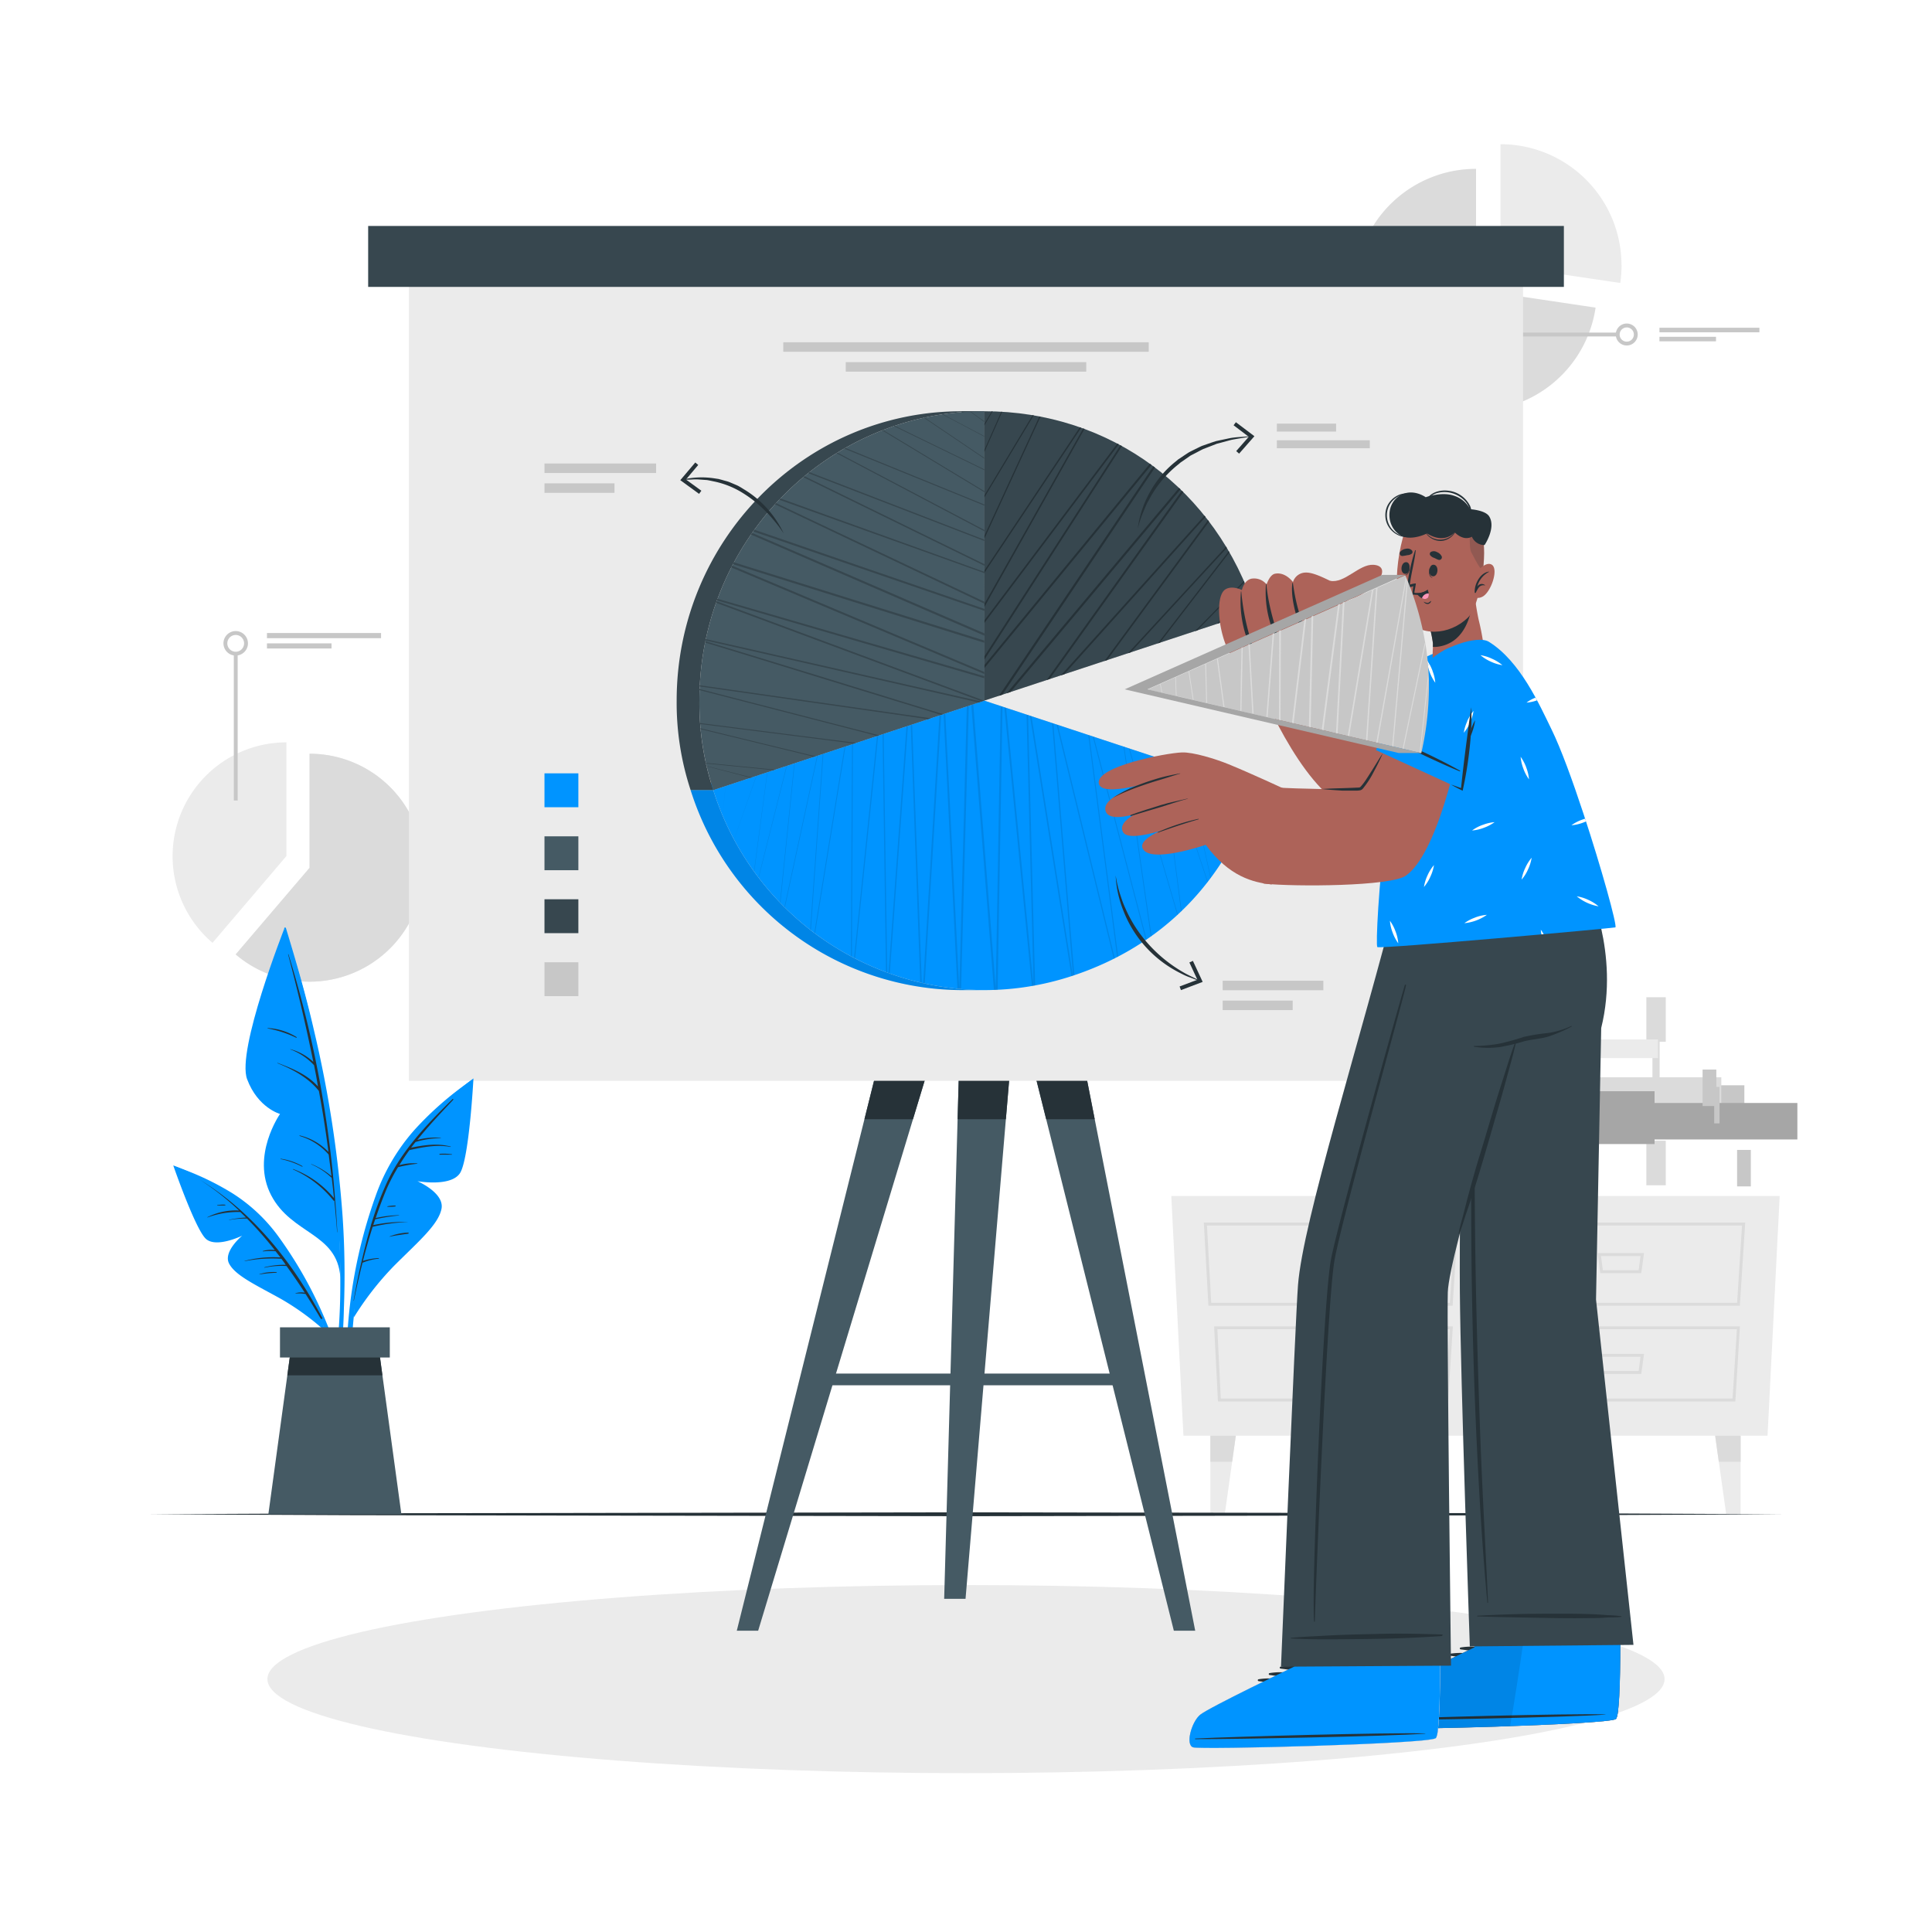 <svg class="animated" id="freepik_stories-pie-chart" xmlns="http://www.w3.org/2000/svg" viewBox="0 0 500 500" version="1.1" xmlns:xlink="http://www.w3.org/1999/xlink" xmlns:svgjs="http://svgjs.com/svgjs"><style>svg#freepik_stories-pie-chart:not(.animated) .animable {opacity: 0;}svg#freepik_stories-pie-chart.animated #freepik--background-complete--inject-5 {animation: 1s 1 forwards cubic-bezier(.36,-0.01,.5,1.38) lightSpeedRight;animation-delay: 0s;}svg#freepik_stories-pie-chart.animated #freepik--Shadow--inject-5 {animation: 1s 1 forwards cubic-bezier(.36,-0.01,.5,1.38) fadeIn;animation-delay: 0s;}svg#freepik_stories-pie-chart.animated #freepik--Floor--inject-5 {animation: 1s 1 forwards cubic-bezier(.36,-0.01,.5,1.38) lightSpeedLeft;animation-delay: 0s;}svg#freepik_stories-pie-chart.animated #freepik--Board--inject-5 {animation: 1s 1 forwards cubic-bezier(.36,-0.01,.5,1.38) slideRight;animation-delay: 0s;}svg#freepik_stories-pie-chart.animated #freepik--pie-chart--inject-5 {animation: 1s 1 forwards cubic-bezier(.36,-0.01,.5,1.38) slideLeft;animation-delay: 0s;}svg#freepik_stories-pie-chart.animated #freepik--Arrows--inject-5 {animation: 1s 1 forwards cubic-bezier(.36,-0.01,.5,1.38) fadeIn;animation-delay: 0s;}svg#freepik_stories-pie-chart.animated #freepik--Character--inject-5 {animation: 1s 1 forwards cubic-bezier(.36,-0.01,.5,1.38) zoomIn;animation-delay: 0s;}svg#freepik_stories-pie-chart.animated #freepik--Plant--inject-5 {animation: 1s 1 forwards cubic-bezier(.36,-0.01,.5,1.38) slideRight;animation-delay: 0s;}            @keyframes lightSpeedRight {              from {                transform: translate3d(50%, 0, 0) skewX(-20deg);                opacity: 0;              }              60% {                transform: skewX(10deg);                opacity: 1;              }              80% {                transform: skewX(-2deg);              }              to {                opacity: 1;                transform: translate3d(0, 0, 0);              }            }                    @keyframes fadeIn {                0% {                    opacity: 0;                }                100% {                    opacity: 1;                }            }                    @keyframes lightSpeedLeft {              from {                transform: translate3d(-50%, 0, 0) skewX(20deg);                opacity: 0;              }              60% {                transform: skewX(-10deg);                opacity: 1;              }              80% {                transform: skewX(2deg);              }              to {                opacity: 1;                transform: translate3d(0, 0, 0);              }            }                    @keyframes slideRight {                0% {                    opacity: 0;                    transform: translateX(30px);                }                100% {                    opacity: 1;                    transform: translateX(0);                }            }                    @keyframes slideLeft {                0% {                    opacity: 0;                    transform: translateX(-30px);                }                100% {                    opacity: 1;                    transform: translateX(0);                }            }                    @keyframes zoomIn {                0% {                    opacity: 0;                    transform: scale(0.5);                }                100% {                    opacity: 1;                    transform: scale(1);                }            }        </style><g id="freepik--background-complete--inject-5" class="animable" style="transform-origin: 252.624px 214.605px;"><path d="M74.13,192.07v29.47L55,244a29.47,29.47,0,0,1,19.12-51.88Z" style="fill: rgb(235, 235, 235); transform-origin: 59.399px 218.035px;" id="elmqipxbfuckk" class="animable"></path><path d="M109.6,224.54A29.47,29.47,0,0,1,61,247l19.12-22.41V195.07a29.45,29.45,0,0,1,29.47,29.47Z" style="fill: rgb(235, 235, 235); transform-origin: 85.3px 224.561px;" id="el9y1bmytfvp" class="animable"></path><path d="M109.6,224.54A29.47,29.47,0,0,1,61,247l19.12-22.41V195.07a29.45,29.45,0,0,1,29.47,29.47Z" style="fill: rgb(219, 219, 219); transform-origin: 85.3px 224.561px;" id="eledptgnyuz66" class="animable"></path><rect x="60.51" y="169.16" width="1" height="38.01" style="fill: rgb(199, 199, 199); transform-origin: 61.01px 188.165px;" id="elx7w310gk0xi" class="animable"></rect><path d="M61,169.66a3.17,3.17,0,1,1,3.17-3.16A3.17,3.17,0,0,1,61,169.66Zm0-5.33a2.17,2.17,0,1,0,2.17,2.17A2.17,2.17,0,0,0,61,164.33Z" style="fill: rgb(199, 199, 199); transform-origin: 61px 166.49px;" id="eltr2v3ij4a1a" class="animable"></path><rect x="69.09" y="163.83" width="29.53" height="1.33" style="fill: rgb(199, 199, 199); transform-origin: 83.855px 164.495px;" id="elcwz5cii1hx5" class="animable"></rect><rect x="69.09" y="166.5" width="16.71" height="1.33" style="fill: rgb(199, 199, 199); transform-origin: 77.445px 167.165px;" id="el5k21d61ojme" class="animable"></rect><path d="M412.94,79.61A31.32,31.32,0,1,1,382,43.7V75Z" style="fill: rgb(219, 219, 219); transform-origin: 381.789px 75.02px;" id="el4tawsncdx7f" class="animable"></path><path d="M419.66,68.64a31.59,31.59,0,0,1-.34,4.59l-31-4.59V37.32a31.31,31.31,0,0,1,31.32,31.32Z" style="fill: rgb(235, 235, 235); transform-origin: 403.99px 55.275px;" id="el8hgfc7tb6nf" class="animable"></path><rect x="385.35" y="86.07" width="33.31" height="1" style="fill: rgb(199, 199, 199); transform-origin: 402.005px 86.57px;" id="ellvokokti8fq" class="animable"></rect><path d="M421,89.41a2.84,2.84,0,1,1,2.84-2.84A2.84,2.84,0,0,1,421,89.41Zm0-4.67a1.84,1.84,0,1,0,1.84,1.83A1.83,1.83,0,0,0,421,84.74Z" style="fill: rgb(199, 199, 199); transform-origin: 421px 86.57px;" id="elqdwjiusla2e" class="animable"></path><rect x="429.46" y="84.82" width="25.87" height="1.17" style="fill: rgb(199, 199, 199); transform-origin: 442.395px 85.405px;" id="el3qc7evdi3e7" class="animable"></rect><rect x="429.46" y="87.16" width="14.64" height="1.17" style="fill: rgb(199, 199, 199); transform-origin: 436.78px 87.745px;" id="el1qzxf65fh5x" class="animable"></rect><polygon points="306.27 371.55 457.44 371.55 460.58 309.53 303.13 309.53 306.27 371.55" style="fill: rgb(235, 235, 235); transform-origin: 381.855px 340.54px;" id="eliir5xi8hxze" class="animable"></polygon><path d="M450.27,337.92H387.08l-1.19-21.53h65.77Zm-62.47-.76h61.76l1.28-20H386.7Z" style="fill: rgb(219, 219, 219); transform-origin: 418.775px 327.155px;" id="elhfjuwffklh6" class="animable"></path><path d="M449.11,362.69H389.55l-1-19.43h61.74Zm-58.83-.76h58.11L449.51,344H389.39Z" style="fill: rgb(219, 219, 219); transform-origin: 419.42px 352.975px;" id="elyotuuzvjjrh" class="animable"></path><path d="M424.76,329.49H414.14l-.67-5.19h12Zm-9.95-.76h9.28l.47-3.67H414.34Z" style="fill: rgb(219, 219, 219); transform-origin: 419.47px 326.895px;" id="el6u8iogmm8lt" class="animable"></path><path d="M424.76,355.57H414.14l-.67-5.19h12Zm-9.95-.76h9.28l.47-3.67H414.34Z" style="fill: rgb(219, 219, 219); transform-origin: 419.47px 352.975px;" id="elokxyffbkc6g" class="animable"></path><path d="M375.94,337.92h-63.2l-1.19-21.53h65.77Zm-62.48-.76h61.76l1.29-20H312.36Z" style="fill: rgb(219, 219, 219); transform-origin: 344.435px 327.155px;" id="elrkn6na1r8va" class="animable"></path><path d="M374.77,362.69H315.21l-1-19.43H376Zm-58.83-.76h58.11L375.17,344H315.05Z" style="fill: rgb(219, 219, 219); transform-origin: 345.105px 352.975px;" id="el1gukxdjmf2g" class="animable"></path><path d="M350.42,329.49H339.8l-.67-5.19h12Zm-9.95-.76h9.28l.48-3.67H340Z" style="fill: rgb(219, 219, 219); transform-origin: 345.13px 326.895px;" id="eliphbazgr1g" class="animable"></path><path d="M350.42,355.57H339.8l-.67-5.19h12Zm-9.95-.76h9.28l.48-3.67H340Z" style="fill: rgb(219, 219, 219); transform-origin: 345.13px 352.975px;" id="ele614b790vml" class="animable"></path><polygon points="319.83 371.55 318.88 378.31 316.97 391.89 313.24 391.89 313.24 371.55 319.83 371.55" style="fill: rgb(235, 235, 235); transform-origin: 316.535px 381.72px;" id="eljarhu5iwut" class="animable"></polygon><polygon points="319.83 371.55 318.88 378.31 313.24 378.31 313.24 371.55 319.83 371.55" style="fill: rgb(219, 219, 219); transform-origin: 316.535px 374.93px;" id="elxuepszzdg8e" class="animable"></polygon><polygon points="443.88 371.55 444.83 378.31 446.74 391.89 450.47 391.89 450.47 371.55 443.88 371.55" style="fill: rgb(235, 235, 235); transform-origin: 447.175px 381.72px;" id="eltf9phv98hwl" class="animable"></polygon><polygon points="443.88 371.55 444.83 378.31 450.47 378.31 450.47 371.55 443.88 371.55" style="fill: rgb(219, 219, 219); transform-origin: 447.175px 374.93px;" id="elwsfsfqy6kvt" class="animable"></polygon><g id="ele79lt0d05be"><rect x="405.71" y="280.87" width="45.73" height="11.52" style="fill: rgb(199, 199, 199); transform-origin: 428.575px 286.63px; transform: rotate(90deg);" class="animable"></rect></g><g id="ele2aw2515atp"><rect x="426.07" y="258.08" width="5.03" height="11.52" style="fill: rgb(219, 219, 219); transform-origin: 428.585px 263.84px; transform: rotate(90deg);" class="animable"></rect></g><g id="el9tnueudgr3s"><rect x="427.65" y="267.96" width="1.86" height="11.52" style="fill: rgb(219, 219, 219); transform-origin: 428.58px 273.72px; transform: rotate(90deg);" class="animable"></rect></g><g id="elupyzfddfzgb"><rect x="426.07" y="295.23" width="5.03" height="11.52" style="fill: rgb(219, 219, 219); transform-origin: 428.585px 300.99px; transform: rotate(90deg);" class="animable"></rect></g><g id="el56vvx7kk66e"><rect x="392.12" y="278.8" width="53.35" height="8.05" style="fill: rgb(219, 219, 219); transform-origin: 418.795px 282.825px; transform: rotate(90deg);" class="animable"></rect></g><g id="elmjlcswkafj"><rect x="408.57" y="269.01" width="20.52" height="4.83" style="fill: rgb(235, 235, 235); transform-origin: 418.83px 271.425px; transform: rotate(90deg);" class="animable"></rect></g><g id="eltsfooepzzbi"><rect x="352.57" y="283.8" width="53.35" height="8.05" style="fill: rgb(199, 199, 199); transform-origin: 379.245px 287.825px; transform: rotate(135.33deg);" class="animable"></rect></g><g id="el28ffnu6ezp4"><rect x="366.19" y="288.13" width="20.52" height="4.83" style="fill: rgb(219, 219, 219); transform-origin: 376.45px 290.545px; transform: rotate(135.33deg);" class="animable"></rect></g><g id="eltyt4j6rct4c"><rect x="387.68" y="282.41" width="40.52" height="13.67" style="fill: rgb(166, 166, 166); transform-origin: 407.94px 289.245px; transform: rotate(90deg);" class="animable"></rect></g><g id="el7n63lvsju6u"><rect x="406.06" y="296.49" width="3.78" height="13.67" style="fill: rgb(199, 199, 199); transform-origin: 407.95px 303.325px; transform: rotate(90deg);" class="animable"></rect></g><g id="ely56ejd5uj9"><rect x="407.21" y="291.39" width="1.46" height="13.67" style="fill: rgb(199, 199, 199); transform-origin: 407.94px 298.225px; transform: rotate(90deg);" class="animable"></rect></g><g id="eli4tzbfphpp"><rect x="427.08" y="285.45" width="38.08" height="9.44" style="fill: rgb(166, 166, 166); transform-origin: 446.12px 290.17px; transform: rotate(66.77deg);" class="animable"></rect></g><g id="els2wglsug34e"><rect x="449.56" y="297.6" width="3.55" height="9.44" style="fill: rgb(199, 199, 199); transform-origin: 451.335px 302.32px; transform: rotate(66.77deg);" class="animable"></rect></g><g id="eln36wcqxcgf"><rect x="440.63" y="276.8" width="3.55" height="9.44" style="fill: rgb(199, 199, 199); transform-origin: 442.405px 281.52px; transform: rotate(66.77deg);" class="animable"></rect></g><g id="el6lvhyw0bwef"><rect x="443.64" y="281.29" width="1.38" height="9.44" style="fill: rgb(199, 199, 199); transform-origin: 444.33px 286.01px; transform: rotate(66.77deg);" class="animable"></rect></g></g><g id="freepik--Shadow--inject-5" class="animable" style="transform-origin: 250px 434.55px;"><ellipse cx="250" cy="434.55" rx="180.79" ry="24.34" style="fill: rgb(235, 235, 235); transform-origin: 250px 434.55px;" id="el1irtd24pudp" class="animable"></ellipse></g><g id="freepik--Floor--inject-5" class="animable" style="transform-origin: 250px 391.89px;"><polygon points="38.37 391.89 91.28 391.64 144.18 391.56 250 391.39 355.82 391.55 408.73 391.64 461.63 391.89 408.73 392.13 355.82 392.22 250 392.39 144.18 392.22 91.28 392.13 38.37 391.89" style="fill: rgb(38, 50, 56); transform-origin: 250px 391.89px;" id="elm72c5sx9ap" class="animable"></polygon></g><g id="freepik--Board--inject-5" class="animable" style="transform-origin: 250.005px 240.255px;"><polygon points="196.21 422.03 190.68 422.03 229.45 266.68 243.23 266.68 196.21 422.03" style="fill: rgb(69, 90, 100); transform-origin: 216.955px 344.355px;" id="elyh3b0kiykvc" class="animable"></polygon><polygon points="243.24 266.69 236.28 289.65 223.72 289.65 229.44 266.7 229.45 266.69 243.24 266.69" style="fill: rgb(38, 50, 56); transform-origin: 233.48px 278.17px;" id="elorm62i7hot" class="animable"></polygon><polygon points="249.88 413.78 244.35 413.78 248.47 266.68 262.25 266.68 249.88 413.78" style="fill: rgb(69, 90, 100); transform-origin: 253.3px 340.23px;" id="el8ovt6ylxsei" class="animable"></polygon><polygon points="262.25 266.69 260.32 289.65 247.83 289.65 248.47 266.7 248.47 266.69 262.25 266.69" style="fill: rgb(38, 50, 56); transform-origin: 255.04px 278.17px;" id="el8t7x1xp6bzw" class="animable"></polygon><polygon points="303.79 422.03 309.32 422.03 278.8 266.68 265.02 266.68 303.79 422.03" style="fill: rgb(69, 90, 100); transform-origin: 287.17px 344.355px;" id="elb4afkosuvfi" class="animable"></polygon><polygon points="283.31 289.65 270.75 289.65 265.01 266.69 278.8 266.69 278.81 266.7 283.31 289.65" style="fill: rgb(38, 50, 56); transform-origin: 274.16px 278.17px;" id="el35v24890yah" class="animable"></polygon><rect x="212" y="355.48" width="80.45" height="3.03" style="fill: rgb(69, 90, 100); transform-origin: 252.225px 356.995px;" id="elkrl9xlo6fj" class="animable"></rect><rect x="105.83" y="66.96" width="288.33" height="212.75" style="fill: rgb(235, 235, 235); transform-origin: 249.995px 173.335px;" id="el2uzw9mp9baz" class="animable"></rect><rect x="95.28" y="58.48" width="309.45" height="15.77" style="fill: rgb(55, 71, 79); transform-origin: 250.005px 66.365px;" id="eldzve3ot6m1h" class="animable"></rect><rect x="202.71" y="88.58" width="94.58" height="2.46" style="fill: rgb(199, 199, 199); transform-origin: 250px 89.81px;" id="eli292hgt3ox" class="animable"></rect><rect x="218.88" y="93.72" width="62.24" height="2.46" style="fill: rgb(199, 199, 199); transform-origin: 250px 94.95px;" id="elb7ws548vam" class="animable"></rect><rect x="140.91" y="119.95" width="28.89" height="2.46" style="fill: rgb(199, 199, 199); transform-origin: 155.355px 121.18px;" id="elree11lfszm" class="animable"></rect><rect x="140.91" y="125.09" width="18.12" height="2.46" style="fill: rgb(199, 199, 199); transform-origin: 149.97px 126.32px;" id="elmzqsrv1dyh" class="animable"></rect><rect x="316.43" y="253.81" width="26.05" height="2.46" style="fill: rgb(199, 199, 199); transform-origin: 329.455px 255.04px;" id="el60zamilgpya" class="animable"></rect><rect x="316.43" y="258.95" width="18.12" height="2.46" style="fill: rgb(199, 199, 199); transform-origin: 325.49px 260.18px;" id="elfj02af1tesj" class="animable"></rect><rect x="330.45" y="109.63" width="15.33" height="2.06" style="fill: rgb(199, 199, 199); transform-origin: 338.115px 110.66px;" id="elnoup0uyjo1" class="animable"></rect><rect x="330.45" y="113.94" width="24.05" height="2.06" style="fill: rgb(199, 199, 199); transform-origin: 342.475px 114.97px;" id="elzpfizxt3r7" class="animable"></rect><rect x="140.91" y="200.14" width="8.77" height="8.77" style="fill: rgb(0, 148, 255); transform-origin: 145.295px 204.525px;" id="elwsytefc4kye" class="animable"></rect><rect x="140.91" y="216.44" width="8.77" height="8.77" style="fill: rgb(69, 90, 100); transform-origin: 145.295px 220.825px;" id="el1m7yq7ho3rbh" class="animable"></rect><rect x="140.91" y="232.73" width="8.77" height="8.77" style="fill: rgb(55, 71, 79); transform-origin: 145.295px 237.115px;" id="ellvvo5sq0i3r" class="animable"></rect><rect x="140.91" y="249.03" width="8.77" height="8.77" style="fill: rgb(199, 199, 199); transform-origin: 145.295px 253.415px;" id="elq3zznn61fyl" class="animable"></rect></g><g id="freepik--pie-chart--inject-5" class="animable" style="transform-origin: 249.999px 181.335px;"><polygon points="324.88 158.18 319.02 158.18 248.87 181.32 254.73 181.32 324.88 158.18" style="fill: rgb(199, 199, 199); transform-origin: 286.875px 169.75px;" id="elvi0fkhmq0a" class="animable"></polygon><polygon points="254.73 181.32 248.87 181.32 319.02 204.47 324.88 204.47 254.73 181.32" style="fill: rgb(199, 199, 199); transform-origin: 286.875px 192.895px;" id="el3kud6nm9gfc" class="animable"></polygon><path d="M254.73,106.43v74.89l70.15-23.14C314.81,126.71,287.32,106.43,254.73,106.43Z" style="fill: rgb(55, 71, 79); transform-origin: 289.805px 143.875px;" id="el736i5vwfzdc" class="animable"></path><path d="M256.89,106.46l-2.15,3.69v-.43l1.91-3.27Zm2.23.09-4.38,9.92v.58l4.63-10.48Zm8.11.9-12.49,20.78v.54l12.8-21.27Zm1.76.32-14.25,30.92v.75l14.55-31.62Zm6.94,8.75,3.88-5.82-.35-.13-3.83,5.75L264.2,133.47l-9.46,14.19v.63l9.76-14.63Zm4.4-5.64-25.59,45.44v.81L280.68,111Zm8.83,3.91-34.42,45.78v.69L289.55,115Zm.81.43-35.23,54.66v.87l35.62-55.31Zm7.61,4.79-42.84,52.13v.78L298,120.32Zm.9.66-39.93,59.39.86-.28L298.91,121Zm6.65,5.6-44.6,53.14,1-.33,44-52.45Zm.74.71-35,49,.77-.25,34.61-48.4C306.11,127.23,306,127.1,305.87,127Zm5.84,6.46-37.17,41.35.9-.3L312,133.79Zm.92,1.17-26.77,36.44.67-.22L312.9,135Zm4.68,6.85-25.42,27.61.74-.25,24.87-27A3.37,3.37,0,0,0,317.31,141.46Zm.7,1.17-18.38,23.88.56-.18,18-23.38Zm3.93,7.74-12.71,13,.62-.21,12.21-12.49Zm.67,1.59L315,161.44l.47-.16,7.24-9A1.78,1.78,0,0,0,322.61,152Z" style="fill: rgb(38, 50, 56); transform-origin: 288.725px 143.255px;" id="elq8kzu5r3qif" class="animable"></path><rect x="248.87" y="106.43" width="5.86" height="74.89" style="fill: rgb(38, 50, 56); transform-origin: 251.8px 143.875px;" id="el3a7opy5ozvd" class="animable"></rect><polygon points="254.73 181.32 248.87 181.32 178.73 204.47 184.59 204.47 254.73 181.32" style="fill: rgb(0, 148, 255); transform-origin: 216.73px 192.895px;" id="elwfofhkbzrl" class="animable"></polygon><path d="M254.73,181.32l-70.14,23.15a73.91,73.91,0,0,0,70.13,51.77,72.66,72.66,0,0,0,22.81-3.69c23.24-7.66,39.8-24.48,47.35-48.08Z" style="fill: rgb(0, 148, 255); transform-origin: 254.735px 218.78px;" id="ellxgsv9xsc6" class="animable"></path><path d="M184.59,204.47h-5.86a73.9,73.9,0,0,0,70.13,51.77h5.86A73.91,73.91,0,0,1,184.59,204.47Z" style="fill: rgb(0, 148, 255); transform-origin: 216.725px 230.355px;" id="eltiuxjo3n9rs" class="animable"></path><g id="elvjm0osqw3wm"><g style="opacity: 0.1; transform-origin: 216.725px 230.355px;" class="animable"><path d="M184.59,204.47h-5.86a73.9,73.9,0,0,0,70.13,51.77h5.86A73.91,73.91,0,0,1,184.59,204.47Z" id="el1gtr9j8u5zw" class="animable" style="transform-origin: 216.725px 230.355px;"></path></g></g><g id="elv2bmizb3179"><path d="M184.79,204.4h0l-.12.39s0,0,0,0Z" style="opacity: 0.1; transform-origin: 184.73px 204.595px;" class="animable"></path></g><g id="elryl868s5xne"><path d="M187.79,203.41,187,211a.3.3,0,0,1,0-.08l.76-7.51Zm7.93-2.61L190,217.15a.21.21,0,0,1,0,.06l5.8-16.44Zm2.82-.93-3.41,25.59.08.11,3.41-25.73Zm5-1.66L196.3,227l.07.1,7.32-29Zm2-.65-3.7,36a.8.8,0,0,0,.13.13l3.7-36.13Zm5.93-2L203,234.72l.13.13,8.5-39.31Zm1.45-.48-3.25,45.49.19.14,3.24-45.69Zm-2.17,46.31a1.33,1.33,0,0,0,.19.14l7.88-48.4-.24.09Zm9.75-48.81-.28,54.88.26.14.26-55.1Zm.53,55.31.26.13,6-57.69-.31.11Zm7.67-58-.3.11.89,61.6.34.13Zm1.24,62,.33.12,4.7-64.14-.37.13Zm6.13-64.38-.37.12,2.46,66.71c.13,0,.27.07.41.09Zm2.84,67a3,3,0,0,0,.41.09L243.58,185l-.45.15Zm9.35,1.34-3.61-71.17-.45.15,3.58,71.11.48,0h0l.48,0,2-73.35-.53.17Zm9.44-.11-5.81-73.45-.52.17,5.86,73.76a3.54,3.54,0,0,0,.46,0h.05l.45,0,1.26-73.28-.48-.15Zm2.69-72.53-.48-.15,7.15,72.14.42-.07Zm5.28,1.75,1.81,70.17.42-.08-1.83-70Zm1.29.42-.42-.14,10.78,67.41.22-.07.12,0Zm10,54.16-1.63-19.66-2.72-32.63-.33-.11L275,219.87l1.63,19.67.82,9.83.26,3.13.34-.12-.25-3Zm-3.18-51.91-.35-.11,14.82,60.65.26-.13Zm7.87,2.6,7.47,57.49.26-.13-7.47-57.27Zm1.43.47-.27-.09,13.75,52.68.19-.13Zm17.5,5.78,5.09,39.45.14-.13-5.09-39.28Zm1.69.56-.14,0,10.39,31.33.09-.11Zm-11.49-3.8,7.05,49.16a1.07,1.07,0,0,0,.19-.13l-7.05-49Zm6.7,18.21-4.65-16-.5-1.72-.2-.07.53,1.84,4.65,16,7.4,25.32.13-.11ZM307,198.57l6.28,28.71a1,1,0,0,0,.08-.11L307.1,198.6Zm1.48.49-.11,0,8.77,22.52s.05,0,.05-.08Zm4.56,1.5,5,19.46s0-.05,0-.08l-5-19.36Zm2.52.83-.06,0,6.29,11.25,0,0Zm4.57,1.51,2.7,7.25,0,0-2.69-7.2Zm4.26,1.41h0c.14.18.27.36.39.55v0C324.64,204.66,324.52,204.48,324.39,204.31Z" style="opacity: 0.1; transform-origin: 255.889px 219.259px;" class="animable"></path></g><path d="M254.73,106.43C214,106.43,181,140,181,181.32a72.15,72.15,0,0,0,3.61,23.15l70.14-23.15Z" style="fill: rgb(69, 90, 100); transform-origin: 217.874px 155.45px;" id="elkespzemro4" class="animable"></path><path d="M254.73,165.77v.57L189.67,146l.24-.48Zm-65.48-18.92,65.48,27.58v-.53l-65.25-27.51C189.4,146.54,189.32,146.69,189.25,146.85Zm6-9.75a4.37,4.37,0,0,0-.31.44l59.83,20.55v-.51Zm-.88,1.25,60.4,26.17v-.6l-60.1-26C194.53,138.05,194.42,138.2,194.33,138.35Zm15.12-16.15-.31.25L254.73,140v-.34Zm-1.59,1.3,46.87,22.92V146l-46.56-22.75A3.88,3.88,0,0,0,207.86,123.5ZM202,129c-.12.11-.23.23-.33.34l53.1,19V148Zm-1.43,1.52,54.2,25.72v-.52L200.84,130.2Zm31-20.32-.27.08,23.45,11.4v-.21Zm-3.28,1.18,26.46,16v-.28l-26.19-15.8Zm-9.51,4.54a3.07,3.07,0,0,0-.31.17l36.28,14.76v-.28Zm-2.32,1.37,38.29,20.2v-.34l-38-20ZM244,107.21l-.22,0L254.73,113v-.14Zm-4.91.91,15.6,10.55v-.21l-15.38-10.39A.79.79,0,0,0,239.13,108.12Zm12.13-1.6h-.18l3.65,2.66V109Zm-70,82.17,29.42,7.16.37-.13-29.81-7.26C181.29,188.54,181.29,188.62,181.3,188.69Zm-.12-1.57c0,.08,0,.16,0,.24l39.87,5.07.55-.18Zm1.69,11.17,11.47,3,.27-.09-11.78-3A1,1,0,0,0,182.87,198.29Zm-.2-.87a.85.85,0,0,0,0,.17l17.51,1.72.41-.13ZM181,178.6l46,11.85.47-.15-46.48-12A2.71,2.71,0,0,0,181,178.6Zm.06-1.26a3,3,0,0,0,0,.31l59.11,8.47.7-.23Zm13-7.9-9.85-3-1.67-.51c0,.12-.05.24-.07.36l1.63.5,9.85,3,19.7,6.06L243.5,185l.55-.19-30.29-9.33Zm-11.41-4.06c0,.12-.06.24-.08.36l70.69,16.06.73-.24ZM185.3,156l68.76,25.52.62-.2-69.23-25.73A3.39,3.39,0,0,0,185.3,156Zm.38-1.05a3.66,3.66,0,0,0-.15.43l69.2,20.14V175Z" style="fill: rgb(55, 71, 79); transform-origin: 217.88px 153.905px;" id="el38or7sijjm2" class="animable"></path><path d="M254.73,106.43h-5.86c-40.73,0-73.75,33.53-73.75,74.89a72.15,72.15,0,0,0,3.61,23.15h5.86A72.15,72.15,0,0,1,181,181.32C181,140,214,106.43,254.73,106.43Z" style="fill: rgb(55, 71, 79); transform-origin: 214.924px 155.45px;" id="elhw31o63mbb" class="animable"></path></g><g id="freepik--Arrows--inject-5" class="animable" style="transform-origin: 250.35px 182.755px;"><path d="M294.45,136.83a25.8,25.8,0,0,1,3.26-9.66,26.08,26.08,0,0,1,6.67-7.82l.49-.42.54-.36,1.08-.72,1.08-.71c.37-.22.76-.4,1.15-.6.77-.38,1.54-.77,2.32-1.13l2.43-.85,1.22-.4,1.26-.27,2.51-.53a24.22,24.22,0,0,1,2.55-.27l2.54-.2V113c-1.67.3-3.35.53-5,.87l-2.44.66-1.22.32-1.17.46-2.35.91c-.75.36-1.48.77-2.22,1.15-.37.2-.75.37-1.11.58l-1,.7-1,.7-.52.35-.47.41a28.34,28.34,0,0,0-6.64,7.42c-.47.7-.84,1.46-1.26,2.18s-.73,1.52-1.06,2.29A28.54,28.54,0,0,0,294.45,136.83Z" style="fill: rgb(38, 50, 56); transform-origin: 309px 124.86px;" id="elnoz6rrz4sgh" class="animable"></path><polygon points="320.68 117.4 319.93 116.74 323.18 113.04 319.25 110.06 319.85 109.27 324.64 112.89 320.68 117.4" style="fill: rgb(38, 50, 56); transform-origin: 321.945px 113.335px;" id="elydecd8srx0r" class="animable"></polygon><path d="M288.73,226.56a32.68,32.68,0,0,0,1,4.42c.23.73.47,1.44.72,2.15s.55,1.41.86,2.09A34.24,34.24,0,0,0,296,242.9a36.61,36.61,0,0,0,10.21,8.71c1.3.76,2.69,1.36,4.05,2.07l-.05.13-2.14-.82a14.09,14.09,0,0,1-2.11-.9,32.24,32.24,0,0,1-4-2.3,30.26,30.26,0,0,1-11.3-14.28A28,28,0,0,1,288.73,226.56Z" style="fill: rgb(38, 50, 56); transform-origin: 299.495px 240.185px;" id="el4xna64zqhpr" class="animable"></path><polygon points="305.63 256.24 305.28 255.3 309.89 253.56 307.81 249.09 308.72 248.67 311.25 254.11 305.63 256.24" style="fill: rgb(38, 50, 56); transform-origin: 308.265px 252.455px;" id="el5zhbruhcdkf" class="animable"></polygon><path d="M202.83,138.07a31.15,31.15,0,0,0-2.32-3.12,32.08,32.08,0,0,0-2.6-2.86,31.36,31.36,0,0,0-6-4.7,22.68,22.68,0,0,0-7.07-2.78c-.63-.12-1.25-.28-1.88-.37L181,124.1a12.43,12.43,0,0,0-1.93,0l-1.94.07,0-.16a21.73,21.73,0,0,1,7.84-.2l1,.15,1,.27c.63.2,1.29.32,1.9.58l1.84.78c.6.28,1.16.63,1.74,1a26,26,0,0,1,6.08,5A27.25,27.25,0,0,1,202.83,138.07Z" style="fill: rgb(38, 50, 56); transform-origin: 189.98px 130.808px;" id="elgsqv9v8ak8u" class="animable"></path><polygon points="179.94 119.69 180.7 120.33 177.52 124.1 181.51 127 180.92 127.81 176.06 124.27 179.94 119.69" style="fill: rgb(38, 50, 56); transform-origin: 178.785px 123.75px;" id="elftzythw4apl" class="animable"></polygon></g><g id="freepik--Character--inject-5" class="animable" style="transform-origin: 353.539px 289.651px;"><path d="M418.33,385.83s1,39.62,1,39.64c0,7.33-.18,13.75-.57,17.06v.05a5.23,5.23,0,0,1-.55,2.26l0,.05c-2.19,1.47-60.71,3-62.77,2.35s-.41-6.55,1.81-8.42,24.38-12.47,24.38-12.47l-.64-39.6Z" style="fill: rgb(173, 99, 89); transform-origin: 386.915px 416.612px;" id="el7bv7xxxnhyk" class="animable"></path><path d="M419.4,417.61s-.06,7.84-.06,7.86c0,7.33-.18,13.75-.57,17.06v.05a10.33,10.33,0,0,1-.55,2.26l0,.05c-2.19,1.47-60.71,3-62.77,2.35s-.41-6.55,1.81-8.42,24.38-12.47,24.38-12.47l0-8Z" style="fill: rgb(255, 255, 255); transform-origin: 386.955px 432.502px;" id="elvdp4fl9ingm" class="animable"></path><path d="M378,426.37c3.89-.64,8.63.05,11.54,2.88.11.11-.05.27-.17.23A54.7,54.7,0,0,0,378,426.86.25.25,0,0,1,378,426.37Z" style="fill: rgb(38, 50, 56); transform-origin: 383.688px 427.818px;" id="elx77s34ol5s" class="animable"></path><path d="M375.18,428c3.9-.64,8.63.05,11.54,2.88.11.11-.05.27-.17.23a54.7,54.7,0,0,0-11.37-2.62A.25.25,0,0,1,375.18,428Z" style="fill: rgb(38, 50, 56); transform-origin: 380.868px 429.448px;" id="elus1fu3ts3uc" class="animable"></path><path d="M372.34,429.63c3.9-.65,8.63.05,11.54,2.88.11.11,0,.27-.17.23a54.46,54.46,0,0,0-11.36-2.62A.25.25,0,0,1,372.34,429.63Z" style="fill: rgb(38, 50, 56); transform-origin: 378.034px 431.076px;" id="elcfodo2y53dg" class="animable"></path><path d="M355.41,447.24c2.06.64,60.58-.88,62.77-2.35.84-.55,1.12-9.09,1.15-19.41v-.33l-37.76.56,0,.64s-22.14,10.6-24.38,12.47S353.35,446.62,355.41,447.24Z" style="fill: rgb(55, 71, 79); transform-origin: 386.894px 436.27px;" id="elmsk2uw2os99" class="animable"></path><path d="M419.34,425.15v.33c0,10.32-.32,18.86-1.16,19.41-1,.67-13.68,1.35-27.38,1.84-16.4.58-34.27.86-35.39.52-2.06-.64-.4-6.56,1.81-8.43s24.38-12.47,24.38-12.47l0-.64,12.59-.19Z" style="fill: rgb(0, 148, 255); transform-origin: 386.906px 436.274px;" id="el3tuwacbw3sr" class="animable"></path><path d="M356,445c9.85-.5,49.66-1.58,59.44-1.32.08,0,.08.05,0,.06-9.76.71-49.57,1.46-59.44,1.42C355.81,445.12,355.81,445,356,445Z" style="fill: rgb(38, 50, 56); transform-origin: 385.679px 444.401px;" id="eldpi34vmfjj4" class="animable"></path><g id="elyy5yec7as5s"><path d="M394.16,425.52c-.92,6.33-2.33,15.65-3.36,21.21-16.4.58-34.27.86-35.39.52-2.06-.64-.4-6.56,1.81-8.43s24.38-12.47,24.38-12.47l0-.64Z" style="opacity: 0.1; transform-origin: 374.316px 436.459px;" class="animable"></path></g><path d="M422.74,425.69l-42.35.4s-2.4-68.94-2.58-91.94c-.21-26.26,1.28-105,1.28-105h31.66s8.49,17.36,3.64,36.9l-1.34,70.28Z" style="fill: rgb(55, 71, 79); transform-origin: 400.265px 327.62px;" id="elzcvpolfqupj" class="animable"></path><path d="M419.6,418.28a31.45,31.45,0,0,0-3.37-.27c-1.25-.09-2.5-.18-3.75-.24-2.41-.1-4.82-.14-7.23-.15-4.87,0-9.73,0-14.59.17-2.76.09-5.53.2-8.29.35a.09.09,0,0,0,0,.18c4.82.17,9.65.25,14.47.34s9.64.19,14.45.1c1.39,0,2.77,0,4.15-.12s2.79,0,4.14-.2C419.66,418.43,419.7,418.29,419.6,418.28Z" style="fill: rgb(38, 50, 56); transform-origin: 400.971px 418.208px;" id="elljp8s9y9q5" class="animable"></path><path d="M383.44,380.22c-.49-11.4-.85-22.81-1.17-34.22q-.93-34.22-.49-68.46c.16-12.8.5-25.6.88-38.4,0-.15-.21-.14-.22,0-1.21,22.92-1.68,45.87-1.7,68.82s.45,45.65,1.58,68.45c.63,12.79,1.41,25.59,2.61,38.35a.09.09,0,0,0,.18,0C384.59,403.24,383.94,391.73,383.44,380.22Z" style="fill: rgb(38, 50, 56); transform-origin: 382.925px 326.941px;" id="el5b3163l76i" class="animable"></path><path d="M373,392.13s-.32,38.29-.32,38.31c0,7.32-.17,13.74-.56,17.06a.11.11,0,0,1,0,.05,4.94,4.94,0,0,1-.55,2.26.1.1,0,0,1,0,.05c-2.18,1.47-60.7,3-62.76,2.35s-.42-6.55,1.81-8.42S335,431.31,335,431.31l.68-38.26Z" style="fill: rgb(173, 99, 89); transform-origin: 340.434px 422.247px;" id="elda164pqi0z" class="animable"></path><path d="M372.78,422.58s-.07,7.84-.07,7.86c0,7.32-.17,13.74-.56,17.06a.11.11,0,0,1,0,.05,9.9,9.9,0,0,1-.55,2.26.1.1,0,0,1,0,.05c-2.18,1.47-60.7,3-62.76,2.35s-.42-6.55,1.81-8.42S335,431.31,335,431.31l-.05-8Z" style="fill: rgb(255, 255, 255); transform-origin: 340.339px 437.472px;" id="el2tzqdfady3q" class="animable"></path><path d="M331.39,431.34c3.9-.65,8.63.05,11.54,2.88.11.11,0,.27-.17.23a54.46,54.46,0,0,0-11.36-2.62A.25.25,0,0,1,331.39,431.34Z" style="fill: rgb(38, 50, 56); transform-origin: 337.084px 432.786px;" id="eluf76zyiyoea" class="animable"></path><path d="M328.55,433c3.9-.65,8.63,0,11.54,2.88.12.11,0,.27-.17.22a55.08,55.08,0,0,0-11.36-2.61A.25.25,0,0,1,328.55,433Z" style="fill: rgb(38, 50, 56); transform-origin: 334.246px 434.439px;" id="elei76uj1mwd" class="animable"></path><path d="M325.71,434.59c3.9-.64,8.64.06,11.54,2.89.12.11,0,.27-.17.22a55.1,55.1,0,0,0-11.36-2.62A.25.25,0,0,1,325.71,434.59Z" style="fill: rgb(38, 50, 56); transform-origin: 331.406px 436.04px;" id="ele5xtyqvaxb" class="animable"></path><path d="M308.79,452.21c2.06.64,60.57-.88,62.76-2.36.84-.54,1.12-9.08,1.16-19.41,0-.11,0-.21,0-.32l-37.76.56,0,.64s-22.13,10.6-24.37,12.47S306.72,451.58,308.79,452.21Z" style="fill: rgb(0, 148, 255); transform-origin: 340.273px 441.24px;" id="eldxq29ceylx4" class="animable"></path><path d="M309.39,449.93c9.86-.5,49.66-1.58,59.45-1.33.07,0,.08.06,0,.07-9.76.7-49.58,1.46-59.45,1.42C309.19,450.09,309.18,449.94,309.39,449.93Z" style="fill: rgb(38, 50, 56); transform-origin: 339.066px 449.327px;" id="elaxr90ux6ocl" class="animable"></path><path d="M392.38,269.64S375,324.39,374.69,334.46c-.26,8.58.83,96.61.83,96.61l-44,.27s3.71-89.78,4.4-98.73c1.28-16.71,15.93-62.61,26.4-103.5h47.41s-.41,21.41-10.15,36.9C399.61,266,395.2,268.05,392.38,269.64Z" style="fill: rgb(55, 71, 79); transform-origin: 370.625px 330.225px;" id="el6mlbcwhfeb3" class="animable"></path><path d="M373.19,423c-5.08-.15-10.35-.3-15.43-.17s-10.09.2-15.13.5c-2.85.17-5.7.26-8.55.55a.08.08,0,0,0,0,.15c5.08.3,10.18.24,15.26.19s10.09-.1,15.13-.33c2.86-.13,5.7-.28,8.55-.47C373.33,423.36,373.5,423,373.19,423Z" style="fill: rgb(38, 50, 56); transform-origin: 353.691px 423.521px;" id="elb6unw8f50ct" class="animable"></path><path d="M363.57,254.91c-1.57,5.23-17,60.34-19.07,70.8s-4.71,78.85-4.52,89.81c0,1.37,0,2.73.1,4.09a.1.1,0,0,0,.2,0c.3-10.91,3.21-82.7,5.08-93.39,1.84-10.5,17.18-65.27,18.53-71.23A.17.17,0,0,0,363.57,254.91Z" style="fill: rgb(38, 50, 56); transform-origin: 351.93px 337.265px;" id="elq69437e0ayg" class="animable"></path><path d="M381.5,270.7a38.59,38.59,0,0,0,6.53-.6,62.36,62.36,0,0,0,6.33-1.75,49.91,49.91,0,0,1,6.21-1,21.88,21.88,0,0,0,6.08-1.82.08.08,0,0,1,.07.14,37.21,37.21,0,0,1-5.83,2.53c-2.08.66-4.26.75-6.38,1.26A51.61,51.61,0,0,1,388,271a23.35,23.35,0,0,1-6.52-.11C381.4,270.83,381.42,270.7,381.5,270.7Z" style="fill: rgb(38, 50, 56); transform-origin: 394.09px 268.352px;" id="elo72bxhbalcc" class="animable"></path><path d="M378.73,314.25c.42-1.62.81-3.25,1.25-4.86.89-3.27,1.79-6.54,2.78-9.78,2-6.44,3.82-12.92,5.89-19.33,1.18-3.63,2.24-7.31,3.62-10.87a.07.07,0,0,1,.14,0c-.7,3.32-1.68,6.57-2.56,9.85s-1.82,6.53-2.77,9.78c-1.87,6.47-3.71,12.95-5.75,19.37-.58,1.8-1.17,3.59-1.79,5.37s-1.13,3.71-1.89,5.48a.08.08,0,0,1-.16-.05C377.78,317.56,378.3,315.91,378.73,314.25Z" style="fill: rgb(38, 50, 56); transform-origin: 384.948px 294.329px;" id="el24jxx56dgvx" class="animable"></path><path d="M380.2,177.75C370,193.15,351,211,346.33,207.83c-11.86-8-21.55-32.65-23.65-38.19-1.23-3.23,20.28-16.91,22-13.67,2.06,3.78,6.43,24.21,8,24.79,1.21.43,17.75-9.25,21.82-11C384.59,165.4,384.53,171.23,380.2,177.75Z" style="fill: rgb(173, 99, 89); transform-origin: 352.8px 181.838px;" id="eloesgmm7eavm" class="animable"></path><path d="M366,199.77l-14-20.09s14.24-9.45,24.09-12.48,10.42,3.16,5.2,11.73S366,199.77,366,199.77Z" style="fill: rgb(0, 148, 255); transform-origin: 368.276px 183.095px;" id="elsn4o2apt2gd" class="animable"></path><path d="M362,186.82a10.67,10.67,0,0,0-2.77,1.46,10.76,10.76,0,0,0,3.05-.7,11.06,11.06,0,0,0,2.78-1.46A10.75,10.75,0,0,0,362,186.82Zm8.75-13.19a11.06,11.06,0,0,0-1.46-2.78,12.07,12.07,0,0,0,2.16,5.84A10.75,10.75,0,0,0,370.73,173.63Zm12.43-4.07a9.1,9.1,0,0,0,1.41,1,5.29,5.29,0,0,0,0-.69A9,9,0,0,0,383.16,169.56Z" style="fill: rgb(255, 255, 255); transform-origin: 371.916px 178.92px;" id="elos40zq7spbk" class="animable"></path><path d="M356.36,178.19a154.61,154.61,0,0,1,11.72,17.17s-.11.14-.14.1c-3.47-4.49-9.7-13.94-11.77-17.12C356.13,178.28,356.32,178.14,356.36,178.19Z" style="fill: rgb(38, 50, 56); transform-origin: 362.122px 186.823px;" id="elc1nvqfiun2a" class="animable"></path><path d="M381.32,178.93C376.09,187.5,366,199.77,366,199.77l-10.07-14.48,24.82-18.86C386,166.61,385.54,172,381.32,178.93Z" style="fill: rgb(38, 50, 56); transform-origin: 370.258px 183.1px;" id="elsv8hifxb9pc" class="animable"></path><path d="M350,152.83c-3.89-1.15-9.06-4.76-12.08-4.65a3.45,3.45,0,0,0-3.3,2.46s-1.94-2.71-4.66-2.16c-1.39.28-2.17,2.77-2.17,2.77a4.13,4.13,0,0,0-4-1.47c-1.9.51-2.39,2.92-2.39,2.92s-2.53-1.29-4.3-.15c-3.58,2.31-.95,19,5.6,20.61,3.06.75,2.19-3.29,2.19-3.29s2.65,5.51,6.1,5,2-5.64,2-5.64,2.61,5.32,6.14,4.49c3.68-.87,1.35-5.81,1.35-5.81s3.1,3.32,5.66,2.06c4.23-2.08-2.47-8.22-2.18-12l5.73-3Z" style="fill: rgb(173, 99, 89); transform-origin: 332.746px 161.54px;" id="ellmo6lvc20y" class="animable"></path><path d="M344.23,150.31c3.78.77,7.49-4.35,11.2-4.14,5,.29,1.13,6.51-5.74,8.85l-5.65.87Z" style="fill: rgb(173, 99, 89); transform-origin: 350.869px 151.027px;" id="el5basils113s" class="animable"></path><path d="M321.24,153.07a0,0,0,1,0-.08,0,29.2,29.2,0,0,0,3.73,17c.1.16.41.08.33-.12A60.27,60.27,0,0,1,321.24,153.07Z" style="fill: rgb(38, 50, 56); transform-origin: 323.142px 161.613px;" id="elva0l7g8tha" class="animable"></path><path d="M327.75,151.17c0-.06-.11-.06-.12,0a27.46,27.46,0,0,0,5.24,18.32c.14.19.45.21.3,0C330.71,165.78,328.14,156.62,327.75,151.17Z" style="fill: rgb(38, 50, 56); transform-origin: 330.381px 160.383px;" id="elj4w69kmnr2s" class="animable"></path><path d="M340.9,168.25c-3.74-5.2-5.43-11.08-6.3-17.37,0-.08-.13,0-.14,0-.41,3.19.56,7.14,1.58,10.15a16.93,16.93,0,0,0,4.68,7.33C340.81,168.46,341,168.37,340.9,168.25Z" style="fill: rgb(38, 50, 56); transform-origin: 337.646px 159.624px;" id="el1u6levlpos3" class="animable"></path><path d="M373.53,176.07c3.18.42,8.66-5.34,10.37-9.4a63.28,63.28,0,0,0-1.25-6.38c-.41-2-.81-4.33-1-6.44l-12.91,4.58a34.09,34.09,0,0,1,2.11,8,6.46,6.46,0,0,1,0,.88s0,.09,0,.14C370.71,169.1,370.45,175.67,373.53,176.07Z" style="fill: rgb(173, 99, 89); transform-origin: 376.32px 164.971px;" id="el49464v1nmve" class="animable"></path><path d="M370.82,167.28s0,.09,0,.15a9.38,9.38,0,0,0,1.37-.07c7.77-1.11,8.91-10.05,9.06-13.37l-12.54,4.44a33.87,33.87,0,0,1,2.12,8A6.46,6.46,0,0,1,370.82,167.28Z" style="fill: rgb(38, 50, 56); transform-origin: 374.98px 160.711px;" id="elzcjiaipkwks" class="animable"></path><path d="M383.52,138.28c1.62,4.67-.38,18.39-3.62,21.55-4.7,4.58-12.65,5.3-16.61-.41-3.84-5.54-.92-23.38,2.72-26.27C371.39,128.88,381.14,131.39,383.52,138.28Z" style="fill: rgb(173, 99, 89); transform-origin: 372.787px 147.268px;" id="elnkksuc170rc" class="animable"></path><path d="M370,147s.06,0,.06.09c-.15.92-.16,2,.64,2.41a0,0,0,0,1,0,.06C369.7,149.3,369.73,147.87,370,147Z" style="fill: rgb(38, 50, 56); transform-origin: 370.269px 148.28px;" id="el4oq0bol5f3s" class="animable"></path><path d="M371,146.15c1.5.08,1.24,3.08-.15,3S369.71,146.09,371,146.15Z" style="fill: rgb(38, 50, 56); transform-origin: 370.964px 147.65px;" id="elicd6oh1p4dc" class="animable"></path><path d="M364.79,146.55s-.07,0-.08.07c0,.93-.26,2-1.13,2.23,0,0,0,.05,0,.05C364.62,148.85,364.89,147.44,364.79,146.55Z" style="fill: rgb(38, 50, 56); transform-origin: 364.195px 147.725px;" id="elexfty4o23qa" class="animable"></path><path d="M364.05,145.5c-1.49-.24-1.87,2.75-.49,3S365.29,145.71,364.05,145.5Z" style="fill: rgb(38, 50, 56); transform-origin: 363.758px 147px;" id="eld9lxh6c5y3w" class="animable"></path><path d="M372.27,144.88c-.4-.14-.74-.33-1.13-.51a2,2,0,0,1-1.05-.74.65.65,0,0,1,.17-.76,1.58,1.58,0,0,1,1.6,0,2.31,2.31,0,0,1,1.25,1.11A.68.68,0,0,1,372.27,144.88Z" style="fill: rgb(38, 50, 56); transform-origin: 371.596px 143.783px;" id="ellwvo9jtxmd8" class="animable"></path><path d="M363,143.89a10.38,10.38,0,0,0,1.22-.21,2,2,0,0,0,1.2-.44.63.63,0,0,0,0-.78,1.6,1.6,0,0,0-1.54-.44,2.33,2.33,0,0,0-1.49.77A.68.68,0,0,0,363,143.89Z" style="fill: rgb(38, 50, 56); transform-origin: 363.898px 142.933px;" id="el1m66sk0wn3z" class="animable"></path><path d="M370.26,155.56c-.24.19-.49.47-.83.47a2.51,2.51,0,0,1-1-.32,0,0,0,0,0,0,0,1.25,1.25,0,0,0,1.14.6,1,1,0,0,0,.8-.75C370.37,155.55,370.3,155.53,370.26,155.56Z" style="fill: rgb(38, 50, 56); transform-origin: 369.4px 155.928px;" id="elarw55z7f8m" class="animable"></path><path d="M369.53,152.69a3.19,3.19,0,0,1-2.24,1.22,4,4,0,0,1-1.14,0l-.22,0-.2,0a.23.23,0,0,1-.17-.22h0s0-.06,0-.1h0v-.08c0-.72.21-1.81.21-1.81-.28.11-1.66.6-1.61.22a48.64,48.64,0,0,1,2.06-9.48.09.09,0,0,1,.17,0c-.32,3-1.16,5.88-1.53,8.87a5.73,5.73,0,0,1,1.54-.32c.1,0-.36,2.09-.35,2.41v0a4.44,4.44,0,0,0,3.37-.74C369.52,152.55,369.59,152.62,369.53,152.69Z" style="fill: rgb(38, 50, 56); transform-origin: 366.855px 148.165px;" id="eloc9f1fvqti" class="animable"></path><path d="M366.6,153.54a3.74,3.74,0,0,0,1.4,1.29,1.71,1.71,0,0,0,1,.16c.76-.13.83-.81.75-1.41a4,4,0,0,0-.26-.92A4.89,4.89,0,0,1,366.6,153.54Z" style="fill: rgb(38, 50, 56); transform-origin: 368.188px 153.834px;" id="el7wj72w87v4j" class="animable"></path><path d="M368,154.83a1.71,1.71,0,0,0,1,.16c.76-.13.83-.81.75-1.41A1.76,1.76,0,0,0,368,154.83Z" style="fill: rgb(255, 151, 184); transform-origin: 368.888px 154.293px;" id="elqin9gryj6g" class="animable"></path><g id="el9q9fjepx0ai"><path d="M380.67,134.09c-.18,1.85-.61,7.55.09,8.84s2.16,4.24,3,4.8c.44-3.79.41-7.45-.28-9.45A9.74,9.74,0,0,0,380.67,134.09Z" style="fill: rgb(38, 50, 56); opacity: 0.2; transform-origin: 382.213px 140.91px;" class="animable"></path></g><path d="M368.91,137.66a4.57,4.57,0,0,0,4,2,4.64,4.64,0,0,0,3.88-2.36s.08,0,.06,0A4.61,4.61,0,0,1,372.9,140a4.7,4.7,0,0,1-4.08-2.31C368.78,137.66,368.87,137.6,368.91,137.66Z" style="fill: rgb(38, 50, 56); transform-origin: 372.832px 138.65px;" id="el2s65t0rqhj5" class="animable"></path><path d="M374.87,127a7.19,7.19,0,0,1,5.62,4,5.14,5.14,0,0,1,.12,3.37s-.11,0-.1,0a5.6,5.6,0,0,0-2.06-5.34,7.22,7.22,0,0,0-6.27-1.49,4.56,4.56,0,0,0-2.67,1.69c-.06.08-.25,0-.2-.09C370.21,127.55,372.5,126.69,374.87,127Z" style="fill: rgb(38, 50, 56); transform-origin: 375.07px 130.654px;" id="el9pbtfsi0hvm" class="animable"></path><path d="M359,131a5.83,5.83,0,0,1,2.82-2.83c1.73-.81,3.53-.46,5.32-.07.05,0,0,.08,0,.07a8.11,8.11,0,0,0-4.58,0,5.67,5.67,0,0,0-2.94,2.47,5.58,5.58,0,0,0,1.51,7.15,5.69,5.69,0,0,0,4.4,1s.09.08,0,.09a5.76,5.76,0,0,1-6.69-3.66A5.85,5.85,0,0,1,359,131Z" style="fill: rgb(38, 50, 56); transform-origin: 362.842px 133.351px;" id="elw4ld5y3ag2" class="animable"></path><path d="M384.21,141.05s3-4.43,1.21-7.38c-1-1.67-4.95-1.89-4.95-1.89a7.13,7.13,0,0,0-4.19-3.49c-3.2-1.11-7.31.39-7.31.39s-2.92-2.13-6-.78c-4.33,1.89-4.49,8.14-.61,10.58,2.73,1.71,6.91-.41,6.91-.41.37.09,4,2.83,7.24-.28,0,0,2.14,2.35,4.42,1.11A3.45,3.45,0,0,0,384.21,141.05Z" style="fill: rgb(38, 50, 56); transform-origin: 372.785px 134.251px;" id="el6y2onj5q613" class="animable"></path><path d="M381,149.5s3-4.46,5-3.4-.2,7.5-2.53,8.41a2.38,2.38,0,0,1-3.22-1.23Z" style="fill: rgb(173, 99, 89); transform-origin: 383.516px 150.339px;" id="eltrwvg8nh14" class="animable"></path><path d="M385.37,147.93a0,0,0,0,1,0,.06,6,6,0,0,0-3.06,3.83,1.33,1.33,0,0,1,2-.39s0,.1,0,.09a1.47,1.47,0,0,0-1.61.54,7.19,7.19,0,0,0-.76,1.32c-.07.15-.34.07-.28-.1v0C381.53,151.14,383.12,148.18,385.37,147.93Z" style="fill: rgb(38, 50, 56); transform-origin: 383.511px 150.695px;" id="el0vvd5yrebjrb" class="animable"></path><path d="M418.07,240c-.13.17-61,5.67-61.62,5.1-.85-.82,2.78-61.72,13.65-74.17,2.67-3.06,12.12-6.74,15.23-4.83,8.07,5,13.05,16.2,16.24,22.74,2.37,4.84,5.41,13.17,8.23,21.73C414.45,224.66,418.52,239.37,418.07,240Z" style="fill: rgb(0, 148, 255); transform-origin: 387.218px 205.358px;" id="elnwdq529jx5d" class="animable"></path><path d="M379.69,186.65a10.79,10.79,0,0,0-.92,3,11.59,11.59,0,0,0,1.66-2.66,11.17,11.17,0,0,0,.92-3A11.53,11.53,0,0,0,379.69,186.65Zm-10.25,39.9a11.13,11.13,0,0,0-.92,3,10.81,10.81,0,0,0,1.66-2.67,11.08,11.08,0,0,0,.93-3A11.1,11.1,0,0,0,369.44,226.55Zm25.29-1.91a10.75,10.75,0,0,0-.94,3,10.33,10.33,0,0,0,1.67-2.66,11,11,0,0,0,.93-3A11.06,11.06,0,0,0,394.73,224.64Zm16.33,8.25a11.15,11.15,0,0,0-3-.93,12.14,12.14,0,0,0,5.65,2.6A11,11,0,0,0,411.06,232.89Zm-41.24-31.55a11.08,11.08,0,0,0-3-.93,10.9,10.9,0,0,0,2.66,1.67,11.17,11.17,0,0,0,3,.92A10.75,10.75,0,0,0,369.82,201.34Zm16.33-30.85a10.86,10.86,0,0,0-3-.93,11,11,0,0,0,2.67,1.67,11.17,11.17,0,0,0,3,.92A10.92,10.92,0,0,0,386.15,170.49Zm-15.42,3.14a11.93,11.93,0,0,0-1.06-2.19l-.28.38a13.28,13.28,0,0,0,.58,2.1,11.16,11.16,0,0,0,1.46,2.77A10.75,10.75,0,0,0,370.73,173.63Zm24.27,25a11.32,11.32,0,0,0-1.46-2.77,11,11,0,0,0,.7,3.05,11.22,11.22,0,0,0,1.46,2.78A11.1,11.1,0,0,0,395,198.65Zm3.76,42a7.92,7.92,0,0,0,.16,1.19l.57-.05A8.14,8.14,0,0,0,398.76,240.62Zm-37.59.44a11.22,11.22,0,0,0-1.46-2.78,10.75,10.75,0,0,0,.7,3.06,11.16,11.16,0,0,0,1.46,2.77A11.11,11.11,0,0,0,361.17,241.06Zm49.05-29.2-.76.26a10.86,10.86,0,0,0-2.78,1.45,11.1,11.1,0,0,0,3.06-.7q.36-.13.72-.3Zm-28.48,25.6a11.12,11.12,0,0,0-2.77,1.45,12.08,12.08,0,0,0,5.83-2.16A10.84,10.84,0,0,0,381.74,237.46Zm2-24a10.67,10.67,0,0,0-2.77,1.46,10.76,10.76,0,0,0,3.05-.7,11.06,11.06,0,0,0,2.78-1.46A10.75,10.75,0,0,0,383.77,213.47Zm-20.18-27.14c-.06.26-.13.51-.19.77a8.89,8.89,0,0,0,1.64-1A8.59,8.59,0,0,0,363.59,186.33Zm33.83-5.78a9.86,9.86,0,0,0-2.33,1.28,9.85,9.85,0,0,0,2.71-.58Z" style="fill: rgb(255, 255, 255); transform-origin: 386.71px 206.84px;" id="elth63u92hwj" class="animable"></path><path d="M379.86,181.37c-2.47,15.85-8.25,39.73-16,45.24-3.94,2.8-28.78,2.9-36.68,2.08-3.36-.35.12-25.11,3.72-24.86,4,.27,18.43.63,21.1.27,1.53-.2,9-15.76,16.25-27.76C376.82,162.25,381.87,168.5,379.86,181.37Z" style="fill: rgb(173, 99, 89); transform-origin: 353.059px 198.727px;" id="eliy7q7m4lapq" class="animable"></path><path d="M332.74,204.33s-8.87-4.13-14.8-6.55c-3.31-1.36-9.19-3.17-12.07-3.05-4.32.17-22.26,3.66-21.51,8,.68,4,15.72-1,15.72-1s-15.61,3.66-13.92,8.27,17.94-3.25,17.94-3.25-16,4.12-13.46,8.6c1.89,3.38,17-2.91,17-2.91s-13.69,3.64-11.89,7.2c2,3.94,16.29-1,16.29-1,6.08,8.29,12.37,9.75,17,10.25C330.12,229.05,332.74,204.33,332.74,204.33Z" style="fill: rgb(173, 99, 89); transform-origin: 308.539px 211.808px;" id="eljfsjvp1g4sn" class="animable"></path><path d="M305.39,200.15c-1.85.36-3.72.71-5.53,1.24s-3.6,1.12-5.36,1.81a31.52,31.52,0,0,0-6.56,3.35c3.82-2.15,10.27-4.14,12.08-4.67s3.59-1.14,5.4-1.67C305.46,200.2,305.44,200.14,305.39,200.15Z" style="fill: rgb(38, 50, 56); transform-origin: 296.691px 203.349px;" id="elaqtvw2tw1wp" class="animable"></path><path d="M307.41,206.65c-2.34.56-4.68,1-7,1.71s-5.5,1.71-7.76,2.54c-.17.06-.15.33,0,.28,2.29-.73,5.6-1.65,7.89-2.36s4.56-1.5,6.87-2.12C307.47,206.69,307.45,206.64,307.41,206.65Z" style="fill: rgb(38, 50, 56); transform-origin: 299.989px 208.917px;" id="el4u2k0tjwe46" class="animable"></path><path d="M310.15,211.92a53.62,53.62,0,0,0-10.51,3.44c-.16.07,0,.15.14.08,3.47-1.2,6.19-2.18,10.4-3.4C310.24,212,310.23,211.9,310.15,211.92Z" style="fill: rgb(38, 50, 56); transform-origin: 304.896px 213.692px;" id="el2z7j08trrzf" class="animable"></path><path d="M342.09,204.2c1.74-.12,3.48-.17,5.22-.22l2.6-.09,1.29-.06c.2,0,.43,0,.6-.06l.14,0s0,0,.05-.05.1-.07.17-.15a15.35,15.35,0,0,0,1.5-2c.48-.71.93-1.46,1.4-2.18.93-1.47,1.83-3,2.79-4.42-.68,1.61-1.46,3.17-2.29,4.71a23.78,23.78,0,0,1-2.88,4.45,1.24,1.24,0,0,1-.75.41,5.76,5.76,0,0,1-.69.07c-.44,0-.88,0-1.32,0-.87,0-1.74,0-2.61,0C345.57,204.49,343.83,204.39,342.09,204.2Z" style="fill: rgb(38, 50, 56); transform-origin: 349.97px 199.79px;" id="el7kpsn0tibmn" class="animable"></path><path d="M378.33,204.33l-22.24-10.21s7.47-15.38,14.41-23,10.58-2.57,10.44,7.46S378.33,204.33,378.33,204.33Z" style="fill: rgb(0, 148, 255); transform-origin: 368.517px 185.884px;" id="elshpop482rh8" class="animable"></path><path d="M362,186.82a10.67,10.67,0,0,0-2.77,1.46,10.76,10.76,0,0,0,3.05-.7,11.06,11.06,0,0,0,2.78-1.46A10.75,10.75,0,0,0,362,186.82Zm8.75-13.19a14.68,14.68,0,0,0-.83-1.81c-.14.15-.27.31-.41.47a12.74,12.74,0,0,0,.48,1.63,11.16,11.16,0,0,0,1.46,2.77A10.75,10.75,0,0,0,370.73,173.63Zm9,13a10.79,10.79,0,0,0-.92,3,11.59,11.59,0,0,0,1.66-2.66l0-.08h0c.06-.65.11-1.3.16-1.94A14,14,0,0,0,379.69,186.65Z" style="fill: rgb(255, 255, 255); transform-origin: 369.94px 180.725px;" id="elmzlkeanycb9" class="animable"></path><path d="M359.07,190.64a154.49,154.49,0,0,1,18.82,8.83s0,.17-.07.16c-5.27-2.1-15.45-7.08-18.84-8.77C358.91,190.83,359,190.61,359.07,190.64Z" style="fill: rgb(38, 50, 56); transform-origin: 368.422px 195.134px;" id="elm71kdig1kr" class="animable"></path><path d="M375.54,203.05c1,.32,1.93.7,2.89,1l-.34.19c.36-3.55.78-7.08,1.23-10.61l.69-5.29q.35-2.64.75-5.3.11,2.68,0,5.37c-.1,1.78-.23,3.56-.44,5.34a97,97,0,0,1-1.72,10.57l-.07.33-.27-.15C377.33,204.05,376.42,203.58,375.54,203.05Z" style="fill: rgb(38, 50, 56); transform-origin: 378.178px 193.845px;" id="elfnghopwslk" class="animable"></path><path d="M380.06,191.52a12.9,12.9,0,0,1,.61-2.63,12.68,12.68,0,0,1,1.08-2.49,13.52,13.52,0,0,1-.61,2.64A12.94,12.94,0,0,1,380.06,191.52Z" style="fill: rgb(38, 50, 56); transform-origin: 380.905px 188.96px;" id="el91uzgjigjgl" class="animable"></path><path d="M367.84,194.88l-.23,0-.21-.05-4.19-1-.25-.05-2.39-.56-.28-.06-3.79-.88-.31-.08-2.32-.54-.34-.07h0l-4.37-1-.37-.09-2.62-.61-.41-.09L342.5,189l-.44-.1-2.87-.67-.46-.1-4-.92-.41-.1-3-.7-.4-.09-2.89-.67-.34-.08-3.3-.77-.33-.08-2.86-.66L321,184l-4-.93-.29-.07-4.23-1-.23-.06-3.25-.75-.21-.05-4.2-1-.18,0-3.54-.82-.16,0-3.71-.86,3.29-1.46.14-.06,3.79-1.69.17-.07,3.25-1.45.19-.08,4.15-1.84.23-.11,2.78-1.23.25-.11,6.11-2.72.3-.13,1.53-.68.32-.14,6-2.65.37-.16h0l1.31-.58.39-.17,6.13-2.72h0l.47-.2,1.37-.61.45-.2,6.44-2.86.47-.21.75-.33.44-.2,7.1-3.15.41-.18h0l.65-.28.38-.17,7.06-3.14.25.6h0l.21.5h0l.06.15h0c.09.2.17.4.25.6a77,77,0,0,1,4.39,15.62h0c0,.21.07.42.11.64h0a68,68,0,0,1,.77,7.39c0,.48.05.95.06,1.43v0A78.29,78.29,0,0,1,367.84,194.88Z" style="fill: rgb(199, 199, 199); transform-origin: 333.403px 171.88px;" id="elfja4yvq0bm8" class="animable"></path><path d="M300.35,176.88l.44,2.42-.16,0-.42-2.32Zm3.79-1.69.19,4.93.18,0-.2-5Zm3.61-1.6-.19.08,1.15,7.47.21.05Zm4.15-1.84.27,10.19.23.06-.27-10.36Zm3.26-1.45-.25.11L316.63,183l.29.07Zm5.95,5.58L321,184l.28.07.17-8.16.17-8.44-.3.13Zm2.31-9.25-.32.14,1,17.94.33.08Zm4.3,18.93.34.08,1.69-21.82-.37.16Zm3.34-22.33L331,186.31l.4.09.1-23.34Zm6.52-2.89-3.22,26.76.41.1,3.28-27.07-.47.2Zm1.84-.82-.69,28.6.46.1.68-28.9Zm6.89-3.06-4.25,32.43.44.1,4.28-32.74Zm1.22-.54-1.77,33.83.41.09,1.8-34.12Zm7.54-3.35-6.28,37.88.37.09,6.32-38.15Zm1.06-.47-2.6,39.45h0l.34.07,2.64-39.7Zm7.9-2.2-.21-.5-7.63,42.77.31.08L364,149.91Zm.06.17-3.8,43.06.28.06,3.77-42.52C364.26,150.47,364.18,150.27,364.09,150.07Zm4.75,16.87c0-.22-.07-.43-.11-.64L363,193.75l.25.05L368.84,167Zm.77,7.4-2.21,20.44.21.05,2.06-19v0C369.66,175.29,369.64,174.82,369.61,174.34Z" style="fill: rgb(219, 219, 219); transform-origin: 334.94px 172.115px;" id="el912o20nj2et" class="animable"></path><polygon points="367.84 194.88 361.98 194.88 291.06 178.4 296.92 178.4 367.84 194.88" style="fill: rgb(166, 166, 166); transform-origin: 329.45px 186.64px;" id="elr0qqvegbrjf" class="animable"></polygon><polygon points="296.92 178.4 291.06 178.4 357.71 148.79 363.57 148.79 296.92 178.4" style="fill: rgb(166, 166, 166); transform-origin: 327.315px 163.595px;" id="eleby05f0xc5" class="animable"></polygon></g><g id="freepik--Plant--inject-5" class="animable" style="transform-origin: 83.685px 315.964px;"><path d="M89,338.57a222.48,222.48,0,0,0-.33-23.67,301.08,301.08,0,0,0-7.41-48.23C79.22,257.74,76.68,249,74,240.2c-.08-.26-.5-.19-.43.09,8.21,30.9,14.94,62.78,14.48,94.9-.13,9-1.17,17.82-2,26.75,0,.24.37.33.43.09A135,135,0,0,0,89,338.57Z" style="fill: rgb(0, 148, 255); transform-origin: 81.367px 301.105px;" id="elh5q4x7k9qwu" class="animable"></path><path d="M73.59,240.29s-12.43,31.55-9.64,39,8.52,9,8.52,9-7.61,10.86-2.29,21.05,17.12,9.7,17.9,21.25C88.08,330.55,88.74,282.26,73.59,240.29Z" style="fill: rgb(0, 148, 255); transform-origin: 75.813px 285.44px;" id="el37lms8ik4ad" class="animable"></path><path d="M86.73,310.61a.25.25,0,0,0,0-.17A289.1,289.1,0,0,0,74.66,247a.05.05,0,0,0-.1,0q3.69,13.85,6.53,27.83a13.78,13.78,0,0,0-5.94-3.3s-.06,0,0,.06a15.79,15.79,0,0,1,6.13,4.09c.36,1.83.72,3.66,1,5.49-2.77-3.1-6.63-4.64-10.48-6.11a0,0,0,0,0,0,.09c4,1.63,8,3.74,10.73,7.2Q84,290.19,85,298.11a15.05,15.05,0,0,0-7.41-4.25c-.09,0-.14.11-.05.13a15.73,15.73,0,0,1,7.52,4.82s0,0,0,0c.25,1.86.49,3.71.71,5.57a19.26,19.26,0,0,0-5.2-3.13s-.08.06,0,.08a18,18,0,0,1,5.21,3.44l.06,0c.21,1.77.42,3.53.59,5.3a25.19,25.19,0,0,0-10.54-7.52c-.08,0-.12.09,0,.12a27.64,27.64,0,0,1,10.39,8,.23.23,0,0,0,.26.08q.4,4.06.71,8.16a0,0,0,0,0,.06,0C87.15,316.18,87,313.4,86.73,310.61Z" style="fill: rgb(38, 50, 56); transform-origin: 79.555px 282.93px;" id="elrazxm2hh45" class="animable"></path><path d="M76.74,268.39a15.58,15.58,0,0,0-7.46-2.33.05.05,0,0,0,0,.1,29,29,0,0,1,7.38,2.41A.1.1,0,0,0,76.74,268.39Z" style="fill: rgb(38, 50, 56); transform-origin: 73.007px 267.317px;" id="elu6vrq8j6xia" class="animable"></path><path d="M78.25,301.79a15.64,15.64,0,0,0-5.6-1.91.05.05,0,1,0,0,.1,21,21,0,0,1,5.54,1.95C78.26,302,78.33,301.84,78.25,301.79Z" style="fill: rgb(38, 50, 56); transform-origin: 75.443px 300.914px;" id="elwhs238o3iw" class="animable"></path><path d="M121.71,279.77a84.55,84.55,0,0,0-14.39,12.58,51.68,51.68,0,0,0-10.09,17.11,128.14,128.14,0,0,0-7.52,40.92,99.49,99.49,0,0,0,2.22,23,.22.22,0,0,0,.43-.08,129.24,129.24,0,0,1,.22-40.23c2.14-13,5.49-27.25,13.79-37.86,4.52-5.78,10.15-10.32,15.72-15C122.38,280,122,279.56,121.71,279.77Z" style="fill: rgb(0, 148, 255); transform-origin: 105.942px 326.625px;" id="elidl2zxy267" class="animable"></path><path d="M91.54,341A77.44,77.44,0,0,1,102,327.58c6.22-6.22,11.46-10.63,12.26-14.75s-6.23-7.14-6.23-7.14,8.61,1.55,11-2.06,3.5-24.53,3.5-24.53-15.66,11.18-23,26.84S91.54,341,91.54,341Z" style="fill: rgb(0, 148, 255); transform-origin: 107.035px 310.05px;" id="el7l4n3pk5sza" class="animable"></path><path d="M117.1,284.46c-6.59,6.47-13.22,13.37-17.1,21.86a83,83,0,0,0-3.45,9h0c-.2.62-.4,1.24-.59,1.86a.19.19,0,0,0,0,.1,178.67,178.67,0,0,0-4.45,19.33s.06.06.07,0c.67-3.27,1.41-6.56,2.25-9.85h.09A13.9,13.9,0,0,1,98,325.75c.09,0,.08-.17,0-.16a15.22,15.22,0,0,0-4.07.74c.76-3,1.59-5.92,2.51-8.83a44.14,44.14,0,0,1,9.29-1.22s0,0,0,0a35.44,35.44,0,0,0-9.13.78c.16-.5.33-1,.5-1.5a47.73,47.73,0,0,1,6.18-1s0-.07,0-.07a30,30,0,0,0-6.05.74c.85-2.52,1.77-5,2.79-7.43a45.67,45.67,0,0,1,3-5.74,37.16,37.16,0,0,1,5-.89,0,0,0,0,0,0-.08,13.19,13.19,0,0,0-4.68.46q1.23-2,2.61-3.9h0c3.51-.77,7.07-1.5,10.66-.82a.06.06,0,0,0,0-.11c-3.41-.9-6.81-.38-10.21.29.37-.49.75-1,1.14-1.46a23.05,23.05,0,0,1,6.56-1s0-.07,0-.08a17.24,17.24,0,0,0-6.11.55c2.9-3.61,6.1-7,9.27-10.35C117.37,284.4,117.26,284.31,117.1,284.46Z" style="fill: rgb(38, 50, 56); transform-origin: 104.407px 310.512px;" id="elltsf1msal8" class="animable"></path><path d="M116.92,298.72a14.07,14.07,0,0,0-3.11-.11c-.12,0-.11.22,0,.22,1,0,2.06,0,3.09,0A.06.06,0,1,0,116.92,298.72Z" style="fill: rgb(38, 50, 56); transform-origin: 115.358px 298.704px;" id="el2mr896vhru8" class="animable"></path><path d="M105.66,319a14,14,0,0,0-4.83,1s0,.08,0,.07c1.6-.38,3.21-.54,4.82-.8C105.8,319.23,105.79,319,105.66,319Z" style="fill: rgb(38, 50, 56); transform-origin: 103.295px 319.535px;" id="elixcgydxbinp" class="animable"></path><path d="M102.28,312a10.09,10.09,0,0,0-2,.19.06.06,0,0,0,0,.12,10.07,10.07,0,0,0,2.05-.1A.11.11,0,0,0,102.28,312Z" style="fill: rgb(38, 50, 56); transform-origin: 101.307px 312.162px;" id="elgm8l8lorl7" class="animable"></path><path d="M45.65,302a70.84,70.84,0,0,1,14.55,6.85,43.47,43.47,0,0,1,12.12,11.52,107.61,107.61,0,0,1,15.54,31.38,83.57,83.57,0,0,1,3.53,19.14.19.19,0,0,1-.37,0,108.55,108.55,0,0,0-9.48-32.5C76.8,328.32,70.8,317.6,61.63,310.93c-5-3.63-10.6-6-16.19-8.52C45.15,302.28,45.36,301.87,45.65,302Z" style="fill: rgb(0, 148, 255); transform-origin: 68.346px 336.506px;" id="el3vrpw0qd4ms" class="animable"></path><path d="M84.21,344.54a65.6,65.6,0,0,0-11.58-8.43c-6.47-3.59-11.73-6-13.34-9.1s3.39-7.22,3.39-7.22-6.6,3.24-9.34.87-8.5-19.05-8.5-19.05S60.09,307,69.62,318,84.21,344.54,84.21,344.54Z" style="fill: rgb(0, 148, 255); transform-origin: 64.525px 323.075px;" id="el1kr7n3ry1p7" class="animable"></path><path d="M83.42,341.1c-7.63-14.32-17.81-27.27-31.76-35.82,0,0,0,0,0,0a68.91,68.91,0,0,1,10.21,8,16.17,16.17,0,0,0-8.2,1.73,0,0,0,0,0,0,.08,22.54,22.54,0,0,1,8.44-1.42.18.18,0,0,0,.1,0l1.46,1.43a25.89,25.89,0,0,0-4.38.58s0,.07,0,.06a22.5,22.5,0,0,1,4.63-.38,94.92,94.92,0,0,1,7.2,8.17,7.23,7.23,0,0,0-3.07.22c-.07,0,0,.12,0,.12a15.55,15.55,0,0,1,3.27-.05c.41.53.84,1.06,1.25,1.6a29.5,29.5,0,0,0-9.26.9c-.05,0,0,.08,0,.07a37.49,37.49,0,0,1,9.51-.62c.39.52.76,1,1.14,1.57a20.11,20.11,0,0,0-5.51.63c-.07,0,0,.13,0,.11a21,21,0,0,1,5.7-.44c1.64,2.26,3.22,4.57,4.73,6.91a5.09,5.09,0,0,0-2.42.14s0,.08,0,.07a10.92,10.92,0,0,1,2.62.12c1.36,2.12,2.67,4.26,3.93,6.4C83.23,341.42,83.52,341.29,83.42,341.1Z" style="fill: rgb(38, 50, 56); transform-origin: 67.55px 323.309px;" id="el2a67bb0q37k" class="animable"></path><path d="M71.55,329.22a11.87,11.87,0,0,0-4.43.54s0,.08,0,.07a34.32,34.32,0,0,1,4.41-.45A.08.08,0,0,0,71.55,329.22Z" style="fill: rgb(38, 50, 56); transform-origin: 69.37px 329.512px;" id="elags0t7en8f" class="animable"></path><path d="M58.25,311.77a7.83,7.83,0,0,0-2,.12c-.08,0-.05.13,0,.12.67-.07,1.33,0,2-.06A.09.09,0,0,0,58.25,311.77Z" style="fill: rgb(38, 50, 56); transform-origin: 57.27px 311.881px;" id="eluqit4w61s4" class="animable"></path><polygon points="103.88 391.89 69.45 391.89 74.36 355.93 75.62 346.71 97.72 346.71 98.97 355.93 103.88 391.89" style="fill: rgb(69, 90, 100); transform-origin: 86.665px 369.3px;" id="elte38ahlwpe" class="animable"></polygon><polygon points="98.97 355.93 74.36 355.93 75.62 346.71 97.72 346.71 98.97 355.93" style="fill: rgb(38, 50, 56); transform-origin: 86.665px 351.32px;" id="elyuf3io6uk5c" class="animable"></polygon><rect x="72.46" y="343.51" width="28.42" height="7.81" style="fill: rgb(69, 90, 100); transform-origin: 86.67px 347.415px;" id="eln6vrvsxjbu" class="animable"></rect></g><defs>     <filter id="active" height="200%">         <feMorphology in="SourceAlpha" result="DILATED" operator="dilate" radius="2"></feMorphology>                <feFlood flood-color="#32DFEC" flood-opacity="1" result="PINK"></feFlood>        <feComposite in="PINK" in2="DILATED" operator="in" result="OUTLINE"></feComposite>        <feMerge>            <feMergeNode in="OUTLINE"></feMergeNode>            <feMergeNode in="SourceGraphic"></feMergeNode>        </feMerge>    </filter>    <filter id="hover" height="200%">        <feMorphology in="SourceAlpha" result="DILATED" operator="dilate" radius="2"></feMorphology>                <feFlood flood-color="#ff0000" flood-opacity="0.5" result="PINK"></feFlood>        <feComposite in="PINK" in2="DILATED" operator="in" result="OUTLINE"></feComposite>        <feMerge>            <feMergeNode in="OUTLINE"></feMergeNode>            <feMergeNode in="SourceGraphic"></feMergeNode>        </feMerge>            <feColorMatrix type="matrix" values="0   0   0   0   0                0   1   0   0   0                0   0   0   0   0                0   0   0   1   0 "></feColorMatrix>    </filter></defs></svg>